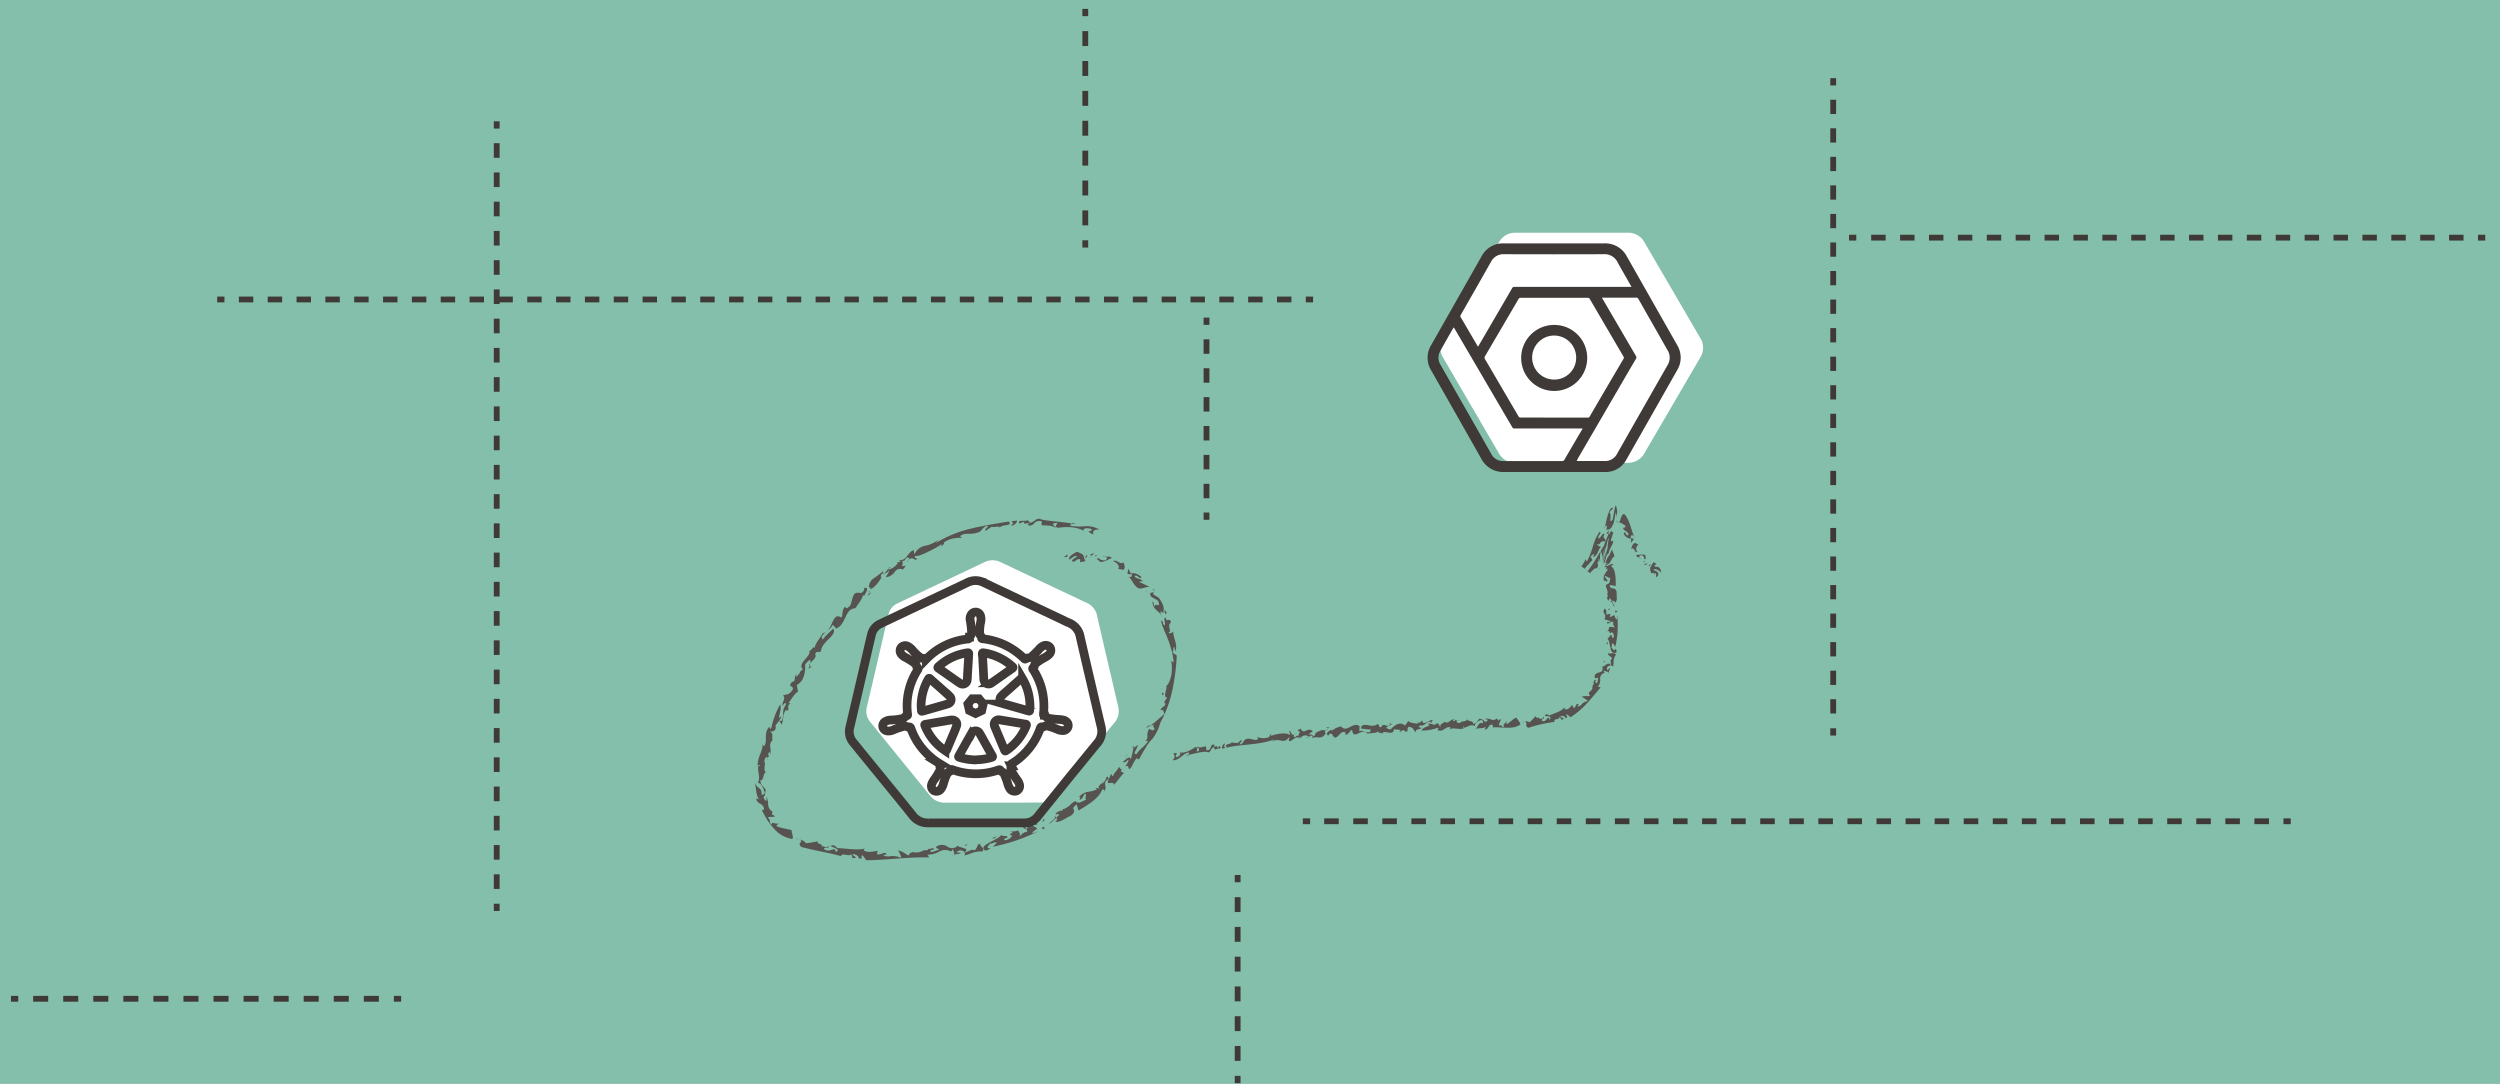 <svg xmlns="http://www.w3.org/2000/svg" viewBox="0 0 860 372.83"><rect x="0" y="0" width="860" height="372.83" fill="#808080" stroke="none"/><defs><style>.cls-1{fill:#86fed4;opacity:0.5;}.cls-10,.cls-11,.cls-14,.cls-2,.cls-3,.cls-4,.cls-5,.cls-6,.cls-7,.cls-8,.cls-9{fill:none;stroke:#3f3a37;stroke-miterlimit:10;}.cls-10,.cls-11,.cls-2,.cls-3,.cls-4,.cls-5,.cls-6,.cls-7,.cls-8,.cls-9{stroke-width:2px;}.cls-3{stroke-dasharray:4.96 4.96;}.cls-4{stroke-dasharray:4.97 4.97;}.cls-5{stroke-dasharray:4.91 4.91;}.cls-6{stroke-dasharray:5.03 5.03;}.cls-7{stroke-dasharray:5.14 5.14;}.cls-8{stroke-dasharray:5.12 5.12;}.cls-9{stroke-dasharray:5 5;}.cls-10{stroke-dasharray:4.97 4.97;}.cls-11{stroke-dasharray:5.17 5.17;}.cls-12{fill:#fff;}.cls-13{fill:#575350;}.cls-14{stroke-width:3px;}.cls-15{fill:#3f3a37;}</style></defs><title>repayme</title><g id="Layer_2" data-name="Layer 2"><g id="otter_drawing"><rect class="cls-1" width="860" height="372.83"/><line class="cls-2" x1="74.71" y1="103.02" x2="77.21" y2="103.02"/><line class="cls-3" x1="82.17" y1="103.02" x2="446.72" y2="103.02"/><line class="cls-2" x1="449.2" y1="103.02" x2="451.7" y2="103.02"/><line class="cls-2" x1="415.04" y1="109.26" x2="415.04" y2="111.76"/><line class="cls-4" x1="415.04" y1="116.73" x2="415.04" y2="173.83"/><line class="cls-2" x1="415.04" y1="176.31" x2="415.04" y2="178.81"/><line class="cls-2" x1="630.62" y1="26.89" x2="630.62" y2="29.39"/><line class="cls-5" x1="630.62" y1="34.31" x2="630.62" y2="248.08"/><line class="cls-2" x1="630.62" y1="250.53" x2="630.62" y2="253.03"/><line class="cls-2" x1="170.87" y1="41.73" x2="170.87" y2="44.23"/><line class="cls-6" x1="170.87" y1="49.26" x2="170.87" y2="308.37"/><line class="cls-2" x1="170.87" y1="310.88" x2="170.87" y2="313.38"/><line class="cls-2" x1="373.34" y1="3.06" x2="373.34" y2="5.56"/><line class="cls-7" x1="373.34" y1="10.7" x2="373.34" y2="80.09"/><line class="cls-2" x1="373.34" y1="82.66" x2="373.34" y2="85.16"/><line class="cls-2" x1="425.75" y1="300.99" x2="425.75" y2="303.49"/><line class="cls-8" x1="425.75" y1="308.62" x2="425.75" y2="367.54"/><line class="cls-2" x1="425.75" y1="370.1" x2="425.75" y2="372.6"/><line class="cls-2" x1="788.01" y1="282.52" x2="785.51" y2="282.52"/><line class="cls-9" x1="780.52" y1="282.52" x2="453.18" y2="282.52"/><line class="cls-2" x1="450.68" y1="282.52" x2="448.18" y2="282.52"/><line class="cls-2" x1="854.93" y1="81.75" x2="852.43" y2="81.75"/><line class="cls-10" x1="847.46" y1="81.75" x2="641.05" y2="81.75"/><line class="cls-2" x1="638.56" y1="81.75" x2="636.06" y2="81.75"/><line class="cls-2" x1="137.99" y1="343.58" x2="135.49" y2="343.58"/><line class="cls-11" x1="130.32" y1="343.58" x2="8.86" y2="343.58"/><line class="cls-2" x1="6.27" y1="343.58" x2="3.77" y2="343.58"/><path class="cls-12" d="M341.38,276.12c-5.41,0-10.82,0-16.23,0a6.45,6.45,0,0,1-5.39-2.62c-2.83-3.55-5.71-7.05-8.58-10.58L302.3,252c-.92-1.14-1.83-2.31-2.78-3.43a5.84,5.84,0,0,1-1.29-5.47q3.19-13.6,6.34-27.22c.36-1.52.69-3,1.07-4.55a5.45,5.45,0,0,1,3.08-3.75q7.36-3.51,14.76-7,7.61-3.6,15.21-7.2a6.12,6.12,0,0,1,5.53,0q13.23,6.28,26.47,12.52c1,.46,1.94,1,2.94,1.37a6.29,6.29,0,0,1,3.82,4.78c1.55,6.87,3.17,13.72,4.77,20.57.82,3.52,1.62,7,2.46,10.53a6.22,6.22,0,0,1-1.55,5.73c-3,3.64-6,7.35-9,11l-9.32,11.46-2,2.5a5.76,5.76,0,0,1-4.63,2.22C352.57,276.13,347,276.12,341.38,276.12Z"/><path class="cls-12" d="M340.07,210.45a30.24,30.24,0,0,0-.43-3.88,2.63,2.63,0,0,1,.49-2.34,1.75,1.75,0,0,1,3,.53,4,4,0,0,1,.06,2.35,19,19,0,0,0-.33,3.69,1,1,0,0,0,.18.69,1.83,1.83,0,0,1,.49,1.06c0,.22.26.22.44.24a23.56,23.56,0,0,1,11.65,4.6,25.47,25.47,0,0,1,2.55,2.2c.23.22.41.28.67.06a.62.62,0,0,1,.49-.23,2.19,2.19,0,0,0,1.85-.85,28.26,28.26,0,0,0,2.11-2.13,4,4,0,0,1,1.69-1.25,1.83,1.83,0,0,1,2.14.68,1.91,1.91,0,0,1-.23,2.22,6.35,6.35,0,0,1-1.71,1.24,20.06,20.06,0,0,0-2.87,1.85,1.28,1.28,0,0,0-.62,1c0,.27-.2.41-.37.56a.38.38,0,0,0-.08.61,22.88,22.88,0,0,1,3.37,8.43,23.34,23.34,0,0,1,.22,6.93c0,.29.05.43.32.48a.55.55,0,0,1,.37.18c.57.9,1.54.87,2.42,1,1.17.22,2.37.14,3.54.38a2.35,2.35,0,0,1,1.27.6,1.71,1.71,0,0,1,.51,1.88,2,2,0,0,1-1.69,1.18,4.6,4.6,0,0,1-1.93-.42,22.24,22.24,0,0,0-3.51-1.17,1.58,1.58,0,0,0-1.29.14.5.5,0,0,1-.44.08c-.44-.12-.59.1-.71.47a23.08,23.08,0,0,1-6.45,9.65,19.66,19.66,0,0,1-3.29,2.45c-.33.2-.5.39-.3.77a.51.51,0,0,1,.05.4,1.88,1.88,0,0,0,.25,1.58,25.84,25.84,0,0,0,1.83,2.91,4.26,4.26,0,0,1,.8,1.59,1.83,1.83,0,0,1-1.07,2.19,2,2,0,0,1-2.28-.86,7.49,7.49,0,0,1-.73-1.78,19.48,19.48,0,0,0-1.2-3.22,1.43,1.43,0,0,0-.86-.79.57.57,0,0,1-.4-.35c-.13-.36-.35-.36-.68-.24a22,22,0,0,1-6.1,1.27,23.61,23.61,0,0,1-9.4-1.22l-.35-.13c-.24-.1-.42-.07-.52.19a.92.92,0,0,1-.64.54,1.21,1.21,0,0,0-.62.6,19.11,19.11,0,0,0-1.3,3.42,4.76,4.76,0,0,1-1,2.05,1.84,1.84,0,0,1-2.27.43,1.88,1.88,0,0,1-.76-2.26,5.65,5.65,0,0,1,.82-1.53,19.76,19.76,0,0,0,1.92-3.13,1.3,1.3,0,0,0,.12-1.1.72.72,0,0,1,.05-.67c.2-.34,0-.5-.25-.68a23.43,23.43,0,0,1-4.66-3.76,22.73,22.73,0,0,1-5.1-8.21c-.15-.42-.29-.71-.81-.52a.37.37,0,0,1-.35-.07,1.87,1.87,0,0,0-1.6-.12,26.78,26.78,0,0,0-3.2,1.09,4.21,4.21,0,0,1-2.15.42,1.79,1.79,0,0,1-1.58-1.34,1.76,1.76,0,0,1,.75-1.84,3.83,3.83,0,0,1,2.11-.59,23.84,23.84,0,0,0,3.76-.46,1.48,1.48,0,0,0,1-.63.89.89,0,0,1,.6-.38c.26-.06.32-.2.29-.47a22.84,22.84,0,0,1,3.45-15.29c.21-.32.3-.55-.09-.78a.45.45,0,0,1-.23-.38,1.88,1.88,0,0,0-1-1.34,25.58,25.58,0,0,0-2.82-1.76,4.28,4.28,0,0,1-1.6-1.29,1.83,1.83,0,0,1,.07-2.22,1.89,1.89,0,0,1,2.17-.41,5.92,5.92,0,0,1,1.88,1.6,16.66,16.66,0,0,0,2.46,2.29,1.24,1.24,0,0,0,1,.29c.27-.06.44.1.62.23a.34.34,0,0,0,.52,0A23.05,23.05,0,0,1,338,212.88a5.17,5.17,0,0,1,.55-.07c.47,0,.91-.06.89-.7a.32.32,0,0,1,.08-.21A1.74,1.74,0,0,0,340.07,210.45Z"/><path class="cls-12" d="M347.85,242.17a1.55,1.55,0,0,1,1.77-1.51c2.59.41,5.18.85,7.77,1.27a11.62,11.62,0,0,0,1.18.2c.49,0,.45.24.31.59a19.32,19.32,0,0,1-2.51,4.42,18.84,18.84,0,0,1-4.39,4.11c-.28.19-.41.22-.56-.15-1.08-2.63-2.19-5.25-3.29-7.88A2.78,2.78,0,0,1,347.85,242.17Z"/><path class="cls-12" d="M339.12,218.12c-.15,2.43-.3,4.82-.45,7.22a10.54,10.54,0,0,1-.11,1.68,1.54,1.54,0,0,1-2.39,1.1c-.87-.52-1.68-1.14-2.51-1.73-1.63-1.13-3.25-2.28-4.89-3.41-.32-.22-.41-.35-.06-.66a18.66,18.66,0,0,1,10-4.71C339.25,217.52,339.09,217.9,339.12,218.12Z"/><path class="cls-12" d="M322.73,235.85a18.9,18.9,0,0,1,2.5-9.24c.17-.29.29-.33.55-.1,1.67,1.49,3.35,3,5,4.44a14.42,14.42,0,0,1,1.86,1.72,1.5,1.5,0,0,1-.68,2.48c-1,.35-2,.6-3,.89l-5.6,1.61c-.5.14-.53.12-.55-.39S322.75,236.23,322.73,235.85Z"/><path class="cls-12" d="M360.19,236.07c0,.41-.09.82-.09,1.23s-.11.45-.46.34c-1.74-.51-3.48-1-5.21-1.49l-3-.86c-.22-.07-.44-.15-.65-.24a1.5,1.5,0,0,1-.5-2.45c.79-.85,1.72-1.57,2.59-2.35,1.38-1.25,2.79-2.47,4.17-3.71.27-.25.4-.28.6.07A18.39,18.39,0,0,1,360.1,235,9.1,9.1,0,0,1,360.19,236.07Z"/><path class="cls-12" d="M341.42,254.45a20.65,20.65,0,0,1-5.52-.87c-.35-.11-.35-.24-.2-.51,1.45-2.58,2.89-5.17,4.35-7.74a1.58,1.58,0,0,1,2.86.08c.52.85,1,1.73,1.47,2.6.94,1.67,1.86,3.35,2.82,5,.21.37.12.5-.26.6a18.75,18.75,0,0,1-4.65.76C342,254.39,341.71,254.43,341.42,254.45Z"/><path class="cls-12" d="M333.25,240.7c1.3,0,2,.87,1.7,2s-.95,2.35-1.42,3.53c-.65,1.6-1.34,3.19-2,4.79-.15.37-.28.42-.62.18a18.46,18.46,0,0,1-6.82-8.43c-.2-.51-.19-.51.35-.6l8.44-1.43Z"/><path class="cls-12" d="M343.77,218.24c0-.67,0-.69.56-.61a19,19,0,0,1,9.16,4.13c.23.2.44.43.68.61s.24.37,0,.55l-3.93,2.75c-1.07.75-2.13,1.52-3.22,2.25a1.65,1.65,0,0,1-2.39-.21,2.52,2.52,0,0,1-.36-1.44c-.11-1.92-.16-3.84-.31-5.76A14.34,14.34,0,0,0,343.77,218.24Z"/><polygon class="cls-12" points="340.29 233.42 338.83 235.23 339.35 237.48 341.46 238.49 343.56 237.48 344.08 235.23 342.63 233.42 340.29 233.42"/><polygon class="cls-13" points="365.95 191.65 367.14 191.59 367.28 190.69 365.95 191.65"/><path class="cls-13" d="M371.61,193.46c.57-.19,1.16-.3,1.75-.45a10.36,10.36,0,0,1-.64-1.92c-.17-.32-.53-.61-2.21-1.27a10,10,0,0,0-2,1.2c-.6.52-1,1.06-.71,1.47a6.38,6.38,0,0,0,1.19-.79,2.54,2.54,0,0,1,1.58-.47c-.38.75-1.57.84-1.89,1.87.9.15,1.13,0,1.39-.25a1.55,1.55,0,0,1,1.5-.47Z"/><path class="cls-13" d="M373.67,191a2.76,2.76,0,0,0-.31,1.16C373.52,191.72,374.47,191.23,373.67,191Z"/><path class="cls-13" d="M374.86,190.75c1.23.16-.06.87.06,1,.48-.49,1-1,1.5-1.45Z"/><path class="cls-13" d="M379.93,191.5a5.82,5.82,0,0,0,.6,0C380.4,191.2,380.18,191.36,379.93,191.5Z"/><path class="cls-13" d="M382.43,192c-.34-.64-1.05-.53-1.9-.47a.67.67,0,0,1,.06.12c.57.58-.33,1.51-1.32,1-1.16.06-.9-1-2-.44.41.34.81.72,1.19,1.08C380.19,193.38,381.58,192.16,382.43,192Z"/><path class="cls-13" d="M379.93,191.5a5.3,5.3,0,0,1-.66-.07A.51.51,0,0,0,379.93,191.5Z"/><polygon class="cls-13" points="377.42 190.94 376.76 191.09 376.86 191.57 377.42 190.94"/><path class="cls-13" d="M386.41,193.39c-.46.62-1.09.26-1.76-.09s-1.34-.72-1.68-.21a2.85,2.85,0,0,1,1.66,1.25,1.12,1.12,0,0,1,0,1.37,16.72,16.72,0,0,1,1.72.3C387.1,195.77,387,194.45,386.41,193.39Z"/><path class="cls-13" d="M387.56,198.32a.8.8,0,0,1,.46,0A.55.55,0,0,0,387.56,198.32Z"/><path class="cls-13" d="M395.67,202.07a28.23,28.23,0,0,0-3.89-1.87c.6-.12.8-.56,1.6,0-1.19-1.41-2-.81-3.05-1.84.24-.69.78-.3,1.26.08s.89.77,1,0c-.82-.69-2.2-1.62-3.55-1.11-.29-.55-.58-1.14-.91-1.68-.09.54-.19,1.06-.3,1.59.29.71,1.78-.29,1.5.84-.21.65-.8.36-1.26.26,1,.32,1.54,2.51,3.07,3.71S394.1,201.4,395.67,202.07Z"/><polygon class="cls-13" points="394.5 203.27 394.19 203.84 394.7 203.19 394.5 203.27"/><path class="cls-13" d="M398.7,205.72c-.65-.46-1.33-.87-2-1.27a1.86,1.86,0,0,1,.28-.84c-.23.27-1.05.17-1.23.42-.52,1.55,1.83,1.81,2.65,2.71.95,2.94-.7.25-1.27,1.9-.37-.71-.07-.92-.61-1.92a3.25,3.25,0,0,0,.88,2.72c.61.7,1.38,1.28,1.78,1.73,0-.36.35-.61,0-1.15.31.3.61.61.91.92C400.55,209.35,400.37,208.13,398.7,205.72Z"/><path class="cls-13" d="M396.43,202.53c.6.57.68.89.57,1.05C397.17,203.2,397.23,202.79,396.43,202.53Z"/><path class="cls-13" d="M399.48,211.73c0-.15-.08-.34-.29-.56A.91.91,0,0,0,399.48,211.73Z"/><path class="cls-13" d="M400.49,210c.17.48.33,1,.48,1.45l.36-.8C401.18,210.45,400.78,209.8,400.49,210Z"/><path class="cls-13" d="M386.27,262.11c.5.29,1.09.08,1.82-.84.45.61-.72,1.62-.91,2.44,1.44-.8.61.63,1.4.85,1.3-1.24,1.14-2.46,2.52-3.77a.75.75,0,0,0,.72.39c.61-1,1.3-2.43,2.14-3.71a14.6,14.6,0,0,1,2.5-3.35,15.08,15.08,0,0,0,2.67-5.48,40.51,40.51,0,0,0,4.11-11,71.58,71.58,0,0,0,1.56-12.13c-.5-.37-1-.74-1.51-1.09.35-.21.34-.7.33-1.1s0-.74.48-.67c-.13.46.08.87.11,1.41.62-.92.39-2.11.14-3.31a14.64,14.64,0,0,1-.79-3.46c-.19.3-1.34.89-1.71.35,1.59-.23-.62-2.33.93-3.45-.26-2.16-1.37.37-1.83-1.76-1,.13.23,2.1-.32,2.68-.95-.38-.32-1.9-1.23-1.47a19.91,19.91,0,0,0,.94,2.79c.21.52.44,1.07.7,1.64s.46,1.18.7,1.8c.13.31.25.63.38.94s.21.66.31,1c.21.66.45,1.33.62,2a23.93,23.93,0,0,1,.7,4.1l-.89-.57a11.09,11.09,0,0,1,.28,2.27,16.74,16.74,0,0,1-.18,2.53,13,13,0,0,1-.72,2.35,5.18,5.18,0,0,1-1.21,1.74c.46-.15.18.79-.06,1.76s-.38,2,.6,2.06a4.5,4.5,0,0,0-1.09,1.62l.49.45c-.48,1.32-1.26.78-1.82,2.26,1.18-.65,1,.51,1.41,1.22-.77.69-1.6,1.41-2.4,2.09a26.43,26.43,0,0,1-2.3,1.84,2.08,2.08,0,0,0,1.22-.28c-.8.82,0,1,.1,1.44-.49,1-1.37.32-1.81,0a3.33,3.33,0,0,0-.66,2.3c0,.76,0,1.45-.77,1.84l1,.06a9.6,9.6,0,0,1-1.91,2.24,10.29,10.29,0,0,0-2.08,2.29c-.81,0-.67-.47-.38-1.14a10.66,10.66,0,0,0,.91-2c-.47.2-1.11.9-1.59.88a25.8,25.8,0,0,1-.91,4.11c-.14-.89-.64-.77-1.22-.41A15.28,15.28,0,0,0,386.27,262.11Z"/><path class="cls-13" d="M389.89,257.16a5.46,5.46,0,0,0,0-.78,1.23,1.23,0,0,1-.37.63A.39.39,0,0,0,389.89,257.16Z"/><path class="cls-13" d="M386.27,262.11s-.08,0-.12-.06C386.05,262.26,386.13,262.23,386.27,262.11Z"/><path class="cls-13" d="M396.68,253.91c-.07.06-.14.15-.22.21s-.14.2-.23.3Z"/><path class="cls-13" d="M394.26,250.46a10,10,0,0,0,1.6-1C395.43,249.45,395.09,249.45,394.26,250.46Z"/><path class="cls-13" d="M400.34,238.82c0-.43-.35-.28-.54-.63C399.54,239,399.73,239.33,400.34,238.82Z"/><path class="cls-13" d="M388.18,258.84c-.3.47-.58,1-.9,1.42l-.26.59C387.44,260.2,387.81,259.51,388.18,258.84Z"/><path class="cls-13" d="M362.9,282.75c1.84.23,3.63-1.34,5.4-2.11,2.83-2.15-.69-2.15,2.1-3.9l.58,2.1c2.81-1.76,7.08-4.06,8.18-7.27.35.05,1,0,.51.71,1.73-1.39-.94-3.07,1.75-4.31-1.28,2.71,1.49.4,1.75,1.86l-.25.39c1.38-1.31,2.77-3.48,3.7-4.27-.34-.43-1.68-.3-.55-1.47-.55.38-.78-.25-1.12-.68-.77,1.59-1.7,1.91-2,3.1-1.16.09.32-.58-.84-.5l-.58,1.38c-.87.48.33-1.18-1-.34.13.43-.56,1.56-1.56,2.24l.13-.41c-.56.79-1.82,1.27-.76,2l-1.56-.29.62.53a9.34,9.34,0,0,1-3.16.87,5.23,5.23,0,0,0-3.11,1.87c.79-.21.42.53.14.89,1.45-.27,1.1-1.41,2.12-2.19.61.56-.75,2.55.85,2.1-2,.14-2.72,1.88-4.38.54-1.83.94-2.05,2.17-4.14,2.76l-.08-.29c.28,1.37-1.78.27-2.58,2.17l1.14-.24c.19.51-.28.77-.93,1.2,0-.22,0-.22-.35-.35.23,1-1.91,2.13-2.07,2.51,1-.28,1.8-1.5,2.75-2.26C363.36,281.81,363.88,282.46,362.9,282.75Z"/><path class="cls-13" d="M379.39,268.49l-.23.78A1.14,1.14,0,0,0,379.39,268.49Z"/><path class="cls-13" d="M353.43,285c-1.32.28.05-.89-1.27-.85-1,1.09,1.94.73,1,2.12-1-.26-1.9,1.13-2.42,1.34.39-.74-.37-1.81-.68-2-.36.51-1.67.27-2.51.51,2.3.08-1.58,1,.55,1.24.1.74-1.71,1.93-2.68,1.6-.1-.54.58-.62,1.1-.81.12-1.1-1.48-.12-2.05-.93-1.53,2-8.05,3.52-5.67,5.29.81.26,1.28-.43,2-.73-2.23.13-.32-1.17-.25-1.61,1,.12,2.33-1,2.2-.11l-1.2,1.21a63,63,0,0,0,15.79-5.4c-.73.3-1.47.56-2.21.83,0-.68,1.05-1.11,1.73-1.71l-1.62-1c.66-.13,1.16-.59,1.32-.07.5-.91,0-1.12-.64-1.41,1.47-.92,2-.48,2.77-1.91-3.08,0-1.78,1.94-5.21,2.11Z"/><path class="cls-13" d="M358.92,281.83l-.33,1c.28-.26.56-.5.82-.77Z"/><path class="cls-13" d="M359.24,285.31c-.16-.29.17-.59,0-.88C357.91,284.76,358.24,285.12,359.24,285.31Z"/><path class="cls-13" d="M342.8,287.68c-.53.25-1.06.47-1.59.71h1.16C342.26,288.06,342.62,287.82,342.8,287.68Z"/><path class="cls-13" d="M331.77,294.32a28.27,28.27,0,0,0,2.89-1,9,9,0,0,1,3.25-.41c1.09-1.29-1-1.67-.68-2.67-1.36.09-.82,1.7-2.15,2.3-.69-.73-2,.63-3.36.68A.9.9,0,0,1,331.77,294.32Z"/><path class="cls-13" d="M323,292.38c-1.09.13-2.12.92-3,.59.07-.55.7-.8,1.38-.73-.56-1.16-1.19.31-2.45-.39.12.12.56.29.26.58-2.95,0-1.58,1.14-5.45.72-.54.35-1.09.36-1,1.16-2.23-.95-1.13-.93-3.75-1.79.1.47,1,1.54,1,2.55-3.75-1.37-3.83.23-6.2-.88A2.06,2.06,0,0,1,305,294c-.28-1.43-2,.24-3.31-.12l.18-1.2c-1.2.15-3.35.83-4.8-.19l.39-.57c-3.14.68-6.69-.15-9.32-.15l-1.25-1c-1.84.1-1,.38,0,.79s2,.91.57,1.56c0-2.25-2,.4-3.87-.95-.75-1.07,2.15,0,1.31-1.2-.69,1-1.14.08-2.27.13.49-1-2.16-.73-1.19-1.72-1.38.29-2.79.54-4.24.7-.37-.79-1.43-1.1-2.24-1.31,1.92.85-1.21,1.24.84,2.63,1.76.44,4.06,1,6.45,1.48s4.89,1,7,1.63c.69-1.37,2.78.41,3.61-.73.05.48.33.92.38,1.4,2.82,0-.57-.87.17-1.33,1.23-.07,2.12.92,2,1.44,2,.23.26-.38,1.35-1.1l1.18,1.72c3.16,0,6.82-.27,10.55-.55s7.56-.5,11.15-.4l-.63-.95a8.38,8.38,0,0,0,4.14-1.09,4.15,4.15,0,0,1,4,0l.82-1c-.44.56.79,1.42.07,2.22.81-.46,1.8-.26,2.64-.73l-1.67-.19a1.82,1.82,0,0,1,2.78-.07c2.16-1.43-1.74-1.46-2.38-2.22a2.56,2.56,0,0,1-3.3.42,3.52,3.52,0,0,0-3.3-.5C320.85,291.75,323.05,291.83,323,292.38Z"/><path class="cls-13" d="M327.51,294.55a1.89,1.89,0,0,0,.45-.34A2.05,2.05,0,0,0,327.51,294.55Z"/><path class="cls-13" d="M274.93,288.83l-.86-.34C273.68,288.57,274.2,288.67,274.93,288.83Z"/><path class="cls-13" d="M331.72,293.24v0l0,0Z"/><polygon class="cls-13" points="332.81 290.49 331.94 290.64 332.18 291.06 332.81 290.49"/><path class="cls-13" d="M268.16,282.88l-.38.37A.56.56,0,0,0,268.16,282.88Z"/><path class="cls-13" d="M264,261c-.05.17-.11.34-.16.51A.79.79,0,0,0,264,261Z"/><path class="cls-13" d="M294.26,209.23c.91-1.43,2.34-3.13,2.66-4.62l.27.48c.44-.82,2.16-3.32.09-2.83l0,.65c-1.08,2-1.74.39-3.23,1.28-1.36,1.57-.72,3.86-2.33,4.77-.5.6-.8.14-.93-.31-1.35,1.22-.69,2.79-1.37,3.81-1.67-1.18-2.38.07-3.1,1.62s-1.39,3.45-3.24,3.69c-.41.75-1,1.54-1.56,2.41a9.09,9.09,0,0,0-1.43,2.91c-.17-1.51-1.22,1.6-1.88.57.78.92-.31,2-1.28,3.19s-1.88,2.35-.71,3.3c-2.22,2,.1.2-2.23,2.68-.28-.18,0-.66.07-.88-1.21.82.06,2.39-1.66,2.65-1.54,2.2.46.78.37,2.55-1.64,2.24-1.62,1.36-3.43,2.13,1.12.89-.25,2-.24,3.56.22-.27,1.35-1.8,1.24-.46-1.69,2.72-.35,2.7-1.37,5.52-2.06.66,1.3-2.68-1-.89.22-2,.92-3.26.4-4.69a27.51,27.51,0,0,0-3,8c-.83,1.33-.34-1-1,0-1.76,2.33-.18,4.55-1.53,6.38l-.61-.7c.31.83-.19,1.95-.64,3.27a11.2,11.2,0,0,0-1,4.11c.45-.26.77-.41,1,0-1-.2-.86.75-.71,2,.06.62.24,1.32.24,2a4.33,4.33,0,0,1-.43,2c.64-.1,1.14.45,1.51,1.16a8.61,8.61,0,0,1,.89,2.27c-.24.54-.78.54-1.11.59a3.26,3.26,0,0,0-.13-1.41,2.24,2.24,0,0,0-.67-.86,3.84,3.84,0,0,1-1.56-2c.54,1.69.34,4.63,1.59,5.87l-1.1-.34a3.05,3.05,0,0,0,.22.77,2.06,2.06,0,0,0,.4.51,4.25,4.25,0,0,0,.92.62,2,2,0,0,1,.77.65,2.22,2.22,0,0,1,.42,1.31l-.77.09c.5,1.16,1.2,2.26,1.85,3.43a24.92,24.92,0,0,0,2.46,3.15,10.46,10.46,0,0,0,6.18,3.42c.56-.39-.4-2.56-.2-3-2.09-.67-3.72-.66-5.38-1.49l.82-.81a3.26,3.26,0,0,1-1.57-.17c-.49-.13-.85-.15-.7.52a1.08,1.08,0,0,1-.69-1.15c0-.41-.06-.75-.77-1.27,1.05-.54,1.73.11,2.54-.51l-.65-.32-.6-.4c.61.09-.07-.88.54-.79a2.69,2.69,0,0,1-1.64-2.35c-.09-.41,0-.89-.13-1.35a5.9,5.9,0,0,0-.52-1.51,7.89,7.89,0,0,0,.17,1.38c-.63.19-.88-.58-1.15-1.16a2.22,2.22,0,0,0,.59-1.12c0-.19,0-.38.06-.61s.08-.51.15-.84a15.5,15.5,0,0,0-1.2-1.39,3,3,0,0,1-.67-1.86c1.23.37.84-2.6,2-2.75-.6-.24-.6-1-.54-1.76s.28-1.46-.06-1.65c-.1-.9.38-2,1-1.83a5.18,5.18,0,0,1,0,.67l.27-.8c.12.11.23.11.23.22.23-.71-.68-1,.22-1.75.32.11.15.61.17,1.06a6,6,0,0,0,.12-2.82,2.37,2.37,0,0,1,.83-2.37c-.44-.53.44-2.77-1-2.82.68-.42,1.57.24,2.12-1.44-.63-1.4,1.22-1.58,1.13-3.11.3,2.12.29.16.65,2,.92-.84.36-3.12,1.51-4.89.33-.07.63.09,1,0,0-.87-.39-2.1.8-2.32l-.76-.3c1-1.07,1.78-2.92,3.28-3.82-.16-.77-.29-1.53-.44-2.3,2.6-1.26,3-4.71,2.89-7.09.55-.71,1.5-1.66,1.78-1.47,0,.24,0,.66-.05,1.11.75-1.06,2.35-1.87,1.72-3.19.44-1.31,1.28-.29,2-1,.05-1.6,1.5-3,2.73-4.25s2.25-2.34,1.45-3.53c-.68.86-2.46,2.13-3.62,3.9.06-.65-.63-.62-.2-1.29,1.23-1.75,2.67-2,3.69-3.9l1.18,1.31c1.84-.79,2.47-2.47,3.22-4a8.45,8.45,0,0,1,1.25-2.07A3.1,3.1,0,0,1,294.26,209.23Z"/><path class="cls-13" d="M277.65,230.2c.51-.28,1-.54,1.56-.8l-.71-.28A1.81,1.81,0,0,1,277.65,230.2Z"/><path class="cls-13" d="M278.5,229.12a5,5,0,0,0,.19-.93,1.74,1.74,0,0,0-.38.87Z"/><path class="cls-13" d="M298.45,204.86a3.39,3.39,0,0,0,1.27-1.05C299.25,203.93,298.53,204.44,298.45,204.86Z"/><polygon class="cls-13" points="299.45 203.32 298.69 203.61 298.74 203.83 299.45 203.32"/><path class="cls-13" d="M338.94,182.66c.76-.49,1.51-1,2.29-1.5.52.47,3.25-.57,2.46.48,1.32-1.52,4.73-.5,3.34-2.23-1.86.26-3.87.65-6,1-1.07.16-2.14.41-3.24.61s-2.23.42-3.34.73a41,41,0,0,0-12.61,5.09c.33-.4.65-.82,1-1.2a10.3,10.3,0,0,1-4.74,2.13,5,5,0,0,0-3.54,3l-.25-1.53c-1,.28-1.62,1.26-2.29,2.07a3.12,3.12,0,0,1-2.72,1.42l.49.4c-.48.3-.81.19-1.3.49l.34.11a5.64,5.64,0,0,1-3.16,2.21c-.35-.33.45-.56.75-.93-.82,0-1.2,1.48-2.13,2.13-1,.17-.38-.56-.4-.79a21.25,21.25,0,0,1-3.22,2.51,3.87,3.87,0,0,0-1.79,3c.08.45,1.14,0,.33.94,2.11-.93,3-2.64,4.24-4.38l-.44.35c0-2.72,1.27-.34,2.84-2.59-.07,1.1-1,1.74-1.08,2.37a4.08,4.08,0,0,0,3-1.79,2.24,2.24,0,0,1,2.6-.95l-.14.17c.47,0,.92-.8,1.38-1.33a4.49,4.49,0,0,0-1.44.19c.47-.54.28-1.52.28-2,1.14.42.66-.9,2-1.1.81.55-.5,1.19-.66,1.82l1-1.23c1.15-.71,1.61.19,2.4.29.68-1.14-.8-.1-.43-1.37.89.15,2.67-.49,4.51-1.45a32.61,32.61,0,0,0,5.08-2.92c-.9.48,0,1-1.19,1.3.48,0,1.79-.94,1.57-1.58a8.12,8.12,0,0,1,3-1.33A15.14,15.14,0,0,1,331,185l-.72-.48c.6-.79,1.64-.89,2.84-.9a9.24,9.24,0,0,0,3.85-.65h-.06c.86-.32,1.31-2.08,3-2.07C339.6,181.78,338.7,181.88,338.94,182.66Z"/><path class="cls-13" d="M348.68,179.82l-.86,1c1,.12,2.23-1.18,2-1.77-.69.26-1.63-.08-1.71.47C348.21,179.65,348.22,180,348.68,179.82Z"/><path class="cls-13" d="M368,180.81c.42-.14.39-.51.61-.74-4.14-.69-9.24-.85-10.86-1.56-1.39-.33-1.7,1-3.42,1.34l-.79-.92c-.93.61-3.84-.34-2.76,1.18.11.14.79-.75,1.6-.49l-.12.54,1.83-.23-.58.68a1.73,1.73,0,0,0,2.2-.56,2.42,2.42,0,0,1,2.68-.71l-.1,1.34c1,.06,1.79.07,2.53.14a5.09,5.09,0,0,1,2.27.73s.11-.67-.28-.44c-.32-.1-.7-.68-.42-1.06,3.25-.71-.58.74,1.51,1.52a20.21,20.21,0,0,1,5.12-.15c1.78.26,3.37.74,3.93,1.43-.5-.54-.24-.91.33-1.08a3.93,3.93,0,0,1,2.15.22c.52.67-.7.61-1,.92.62.35,1,.85,1.77.88-.61-1,.25-1.76,2-1.66a9.2,9.2,0,0,0-5-1.11A17.43,17.43,0,0,1,368,180.81Z"/><path class="cls-13" d="M369.25,179.91a.71.71,0,0,0-.67.16c.48.08,1,.21,1.41.31Z"/><path class="cls-13" d="M569.05,197.59l0,0c-.06,0-.08-.11-.16-.13s-.05,0,0,0,.11-.11.07-.06.13.15.23.2a1.45,1.45,0,0,0,.06-.62c0-.05,0,0,0,0V197a1.19,1.19,0,0,1,0-.17.13.13,0,0,1,0,.06,1.27,1.27,0,0,1-.07.12c0,.19-.26.46-.3.44h0l.11.08C569.1,197.67,569.05,197.61,569.05,197.59Z"/><path class="cls-13" d="M569.81,193.84a1.63,1.63,0,0,1-.48-.18l-.57-.27a13.17,13.17,0,0,1-1,1.72,1.2,1.2,0,0,0-.1.62,3.78,3.78,0,0,0,.36,1.42,5,5,0,0,0,.67,0,1.78,1.78,0,0,1,.65,0,.83.83,0,0,1,.32.2.51.51,0,0,1,.06.44c-.06.3-.2.56,0,.74a1.19,1.19,0,0,0,.52-.4,1.07,1.07,0,0,0,.21-.8.93.93,0,0,0-.23-.47,1.65,1.65,0,0,0-.32-.28c-.46-.28-.86-.29-1.1-.62a1.14,1.14,0,0,1,1.06-.08,3.82,3.82,0,0,1,1.54,1.09,2.36,2.36,0,0,0-.24-1.16,2,2,0,0,0-.42-.56,1,1,0,0,0-.64-.26c-.35,0-.78.05-1-.32Z"/><path class="cls-13" d="M567.24,194.76a4,4,0,0,0,.93-.72C567.81,194.27,567,194.23,567.24,194.76Z"/><path class="cls-13" d="M566.5,194.42c-.53-.61.61-.64.64-.79-.58.18-1.14.34-1.72.49C565.78,194.22,566.14,194.33,566.5,194.42Z"/><path class="cls-13" d="M564.19,192a3,3,0,0,0-.36-.18C563.73,192.06,564,192,564.19,192Z"/><path class="cls-13" d="M562.94,190.88c-.17.6.34.71.89.92a.93.93,0,0,1,0-.1c0-.64,1.12-1.07,1.4-.34.7.37-.11,1.08.86,1v-1.26C565.21,190.41,563.59,191,562.94,190.88Z"/><path class="cls-13" d="M564.19,192a1.73,1.73,0,0,1,.35.27C564.54,192,564.37,192,564.19,192Z"/><polygon class="cls-13" points="565.27 193.28 565.73 193.41 565.98 193.01 565.27 193.28"/><path class="cls-13" d="M561.12,188.8c1.27-.76,1.1,1.64,2.14,1.06a1.59,1.59,0,0,1,.38-2.46l-1.07-.62C561.89,186.81,561.28,187.87,561.12,188.8Z"/><path class="cls-13" d="M562.8,184.73a.7.7,0,0,1-.37-.06A.5.5,0,0,0,562.8,184.73Z"/><path class="cls-13" d="M556.88,179.65a6.09,6.09,0,0,1,2.43,1.4c-.43.2-.58.91-1.07.36a2.1,2.1,0,0,0,1,1.27,2.08,2.08,0,0,1,1,1.11c-.36.75-.68.25-1-.21s-.52-.9-.67.1a5.17,5.17,0,0,0,.9,1.07,2.71,2.71,0,0,0,1.62.51c0,.57-.07,1-.1,1.5l1-1.2c0-.31-.31-.3-.63-.37s-.6-.26-.32-.8c.18-.32.39-.35.62-.24a2,2,0,0,1,.36.25c.11.09.25.25.31.26s-.21-.23-.29-.37-.18-.36-.27-.58c-.16-.44-.34-1-.52-1.58s-.41-1.35-.7-2.08a15.67,15.67,0,0,0-1-2.21c-.82-1.47-1.32-1.08-1.71-.25S557.24,179.55,556.88,179.65Z"/><polygon class="cls-13" points="557.08 176.27 557.02 174.8 557 176.59 557.08 176.27"/><path class="cls-13" d="M555.18,179.73l.31-1.75.18-.94a6,6,0,0,1,.2-.83h0a17.69,17.69,0,0,1,.21,2.09c0-.87.23-1.69.21-2.4a6.48,6.48,0,0,0-.47-2.1l-.08.12c0,.07,0,.17-.08.26s-.11.4-.16.63c-.11.46-.21,1-.3,1.49-.18,1-.33,2-.47,2.52-.71.74-.8.5-.75-.22s.2-1.89-.32-2.31c.49-.95.6-.39,1.23-1.53-.62-.52-1.31.88-1.78,2.37s-.74,3.07-.94,3.91c.26-.22.52.22.77-.58l-.35,1.72C553.8,182.22,554.22,182.13,555.18,179.73Z"/><path class="cls-13" d="M556.52,179.63a2.1,2.1,0,0,1-.41-1.28C556.19,179.36,556.24,180.07,556.52,179.63Z"/><path class="cls-13" d="M551.87,181.74c.12-.05.22-.3.32-.71A1.27,1.27,0,0,0,551.87,181.74Z"/><path class="cls-13" d="M553.33,182.47l-.69,1a3.19,3.19,0,0,1,.61.23A2.33,2.33,0,0,0,553.33,182.47Z"/><path class="cls-13" d="M551.72,194c.54-1.27.8-2.09.68-2.17.72-1.86.59-.92,1-1.55a8.34,8.34,0,0,1,.67-1.88,14.44,14.44,0,0,0,.86-1.83c0-.69-.2-.6-.41-.47s-.4.3-.31-.52c.2-.57.51-1.53.75-2.44a1.3,1.3,0,0,1-.64-.4,1.09,1.09,0,0,1-.1-.26c0-.13-.07.07-.11.18L554,183c-.17.39-.3.61-.38.62s-.06,0-.07-.11c-.4.33-1.12,2.38-1.83,4.3-.73,1.08-1.63,2.65-2.51,4.12-.45.75-.89,1.47-1.37,2.19l-.36.55-.44.63c-.29.42-.6.82-.91,1.23l-1.08-.85c.88-1,1.79-2,2.74-3l-.71-1.48c.74.22.75-1,1.43-.36-.32.13-.36.45-.56.75,1.73-.19,1.7-2.58,2.83-3.5-.31,0-1.5-.5-1.46-1,1.32.95.82-1.36,2.64-.79.58-.52.3-.76,0-1.05s-.56-.61,0-1.4c-.53-1-1.32,1.43-2.16,1.39a1.68,1.68,0,0,1,.49-1.35c.26-.36.44-.64,0-1a16.5,16.5,0,0,0-.92,1.49l-.24.43-.12.25-.22.51c-.29.71-.56,1.54-.84,2.41a28.28,28.28,0,0,1-2.08,5.25l-.47-.85a7.16,7.16,0,0,1-1.42,2.4l3,2.39a7.49,7.49,0,0,1,1.39-1.42,1.89,1.89,0,0,1,.37-.24,1.5,1.5,0,0,1,.29-.06,1.08,1.08,0,0,1,.58.1c-.34-.27-.12-.39,0-.61s.2-.63-.2-1.78c.31.31.32.17.54.11l-.08-1c.33-.51.39,1.15.61.65a7.68,7.68,0,0,1-.06-1.64c.05-.54.15-1.16.23-1.94a6.64,6.64,0,0,1,.38,4c.11-.69.24-1.5.3-2.27,0,.47.37-1.63.57-2.52.25-.56-.39,2.62-.69,4.18,0,.21.14-.37.36-1.24s.5-2,.71-2.74.3-1,.19-.4l.61-2.73c.15-.41.24-.57.29-.59s0,0,0,0,0,.05,0,.12l0,.19-.11.78c-.15,1.06-.3,2-.16,2a18.44,18.44,0,0,1-1,2.9,5.31,5.31,0,0,0-.49,1.19c-.23.94-.28,1.3-.65,2.57a29.58,29.58,0,0,1,1.89-4.89,30.32,30.32,0,0,0-1.11,3.18A8.82,8.82,0,0,0,551.72,194Z"/><path class="cls-13" d="M551.13,194.8c-.18.62-.34,1.14-.44,1.48.07-.24.14-.48.09-.29Z"/><path class="cls-13" d="M551.72,194l-.13.31A1,1,0,0,0,551.72,194Z"/><path class="cls-13" d="M553.5,183.41c0,.05,0,0,0,.06s.06-.09.07-.08Z"/><path class="cls-13" d="M550.77,195.78c.16-.85.3-1.68.39-2.42Z"/><path class="cls-13" d="M550.05,195.19a4.44,4.44,0,0,0,.29.8S550.31,195.6,550.05,195.19Z"/><path class="cls-13" d="M550.93,195.63a6.08,6.08,0,0,1,.25-.6l.22-.5A8.44,8.44,0,0,0,550.93,195.63Z"/><path class="cls-13" d="M555.61,207.41c1-1,.35-2.51.53-3.77-.58-2.27-2.24-.24-2.41-2.41l2.12.33c-.08-1.08,0-2.4-.19-3.67s-.55-2.74-1.48-3c.26-.24.56-.82.87-.4-.11-1.5-3,1.26-2.31-.25a1.83,1.83,0,0,0,1.26-1,5.14,5.14,0,0,1,1.24-1.82l.15.14a5.23,5.23,0,0,0-.48-1.52,2,2,0,0,1-.31-1.15c-.52,1-1.32,3-1.39,2.44a18.14,18.14,0,0,1-1.22,2.56c.29-.39.35-.28.43-.25s.15,0,.5-.26c-.68,1.24-.22.14-.9,1.34a2.76,2.76,0,0,1,.65-.44c-.08.25-.26.35-.43.5a1.34,1.34,0,0,0-.41.56c.41-.44.85-.46.77,0l-.24.06c.28.08-.06.65,1.1,0a5.64,5.64,0,0,1-1.15.77l.8-.27a1.29,1.29,0,0,1-.46.64c-.2.32-.43.64-.62,1a2.34,2.34,0,0,0-.08,2.44c.23-.53.67,0,.83.22.54-.92-.63-1.11-.75-2,.79-.14,1.78,1.31,2.24.25-.93,1.16.16,2.17-1.82,2.7-.1,1.39.89,1.9.45,3.31l-.3,0c1.32.23-.57,1.15.8,2.17l.28-.75c.54,0,.56.39.67.89-.21-.05-.21-.05-.47.11,1,.14,1.14,1.72,1.42,1.92.16-.67-.64-1.48-.9-2.25C555,206.88,555.77,206.74,555.61,207.41Z"/><path class="cls-13" d="M551.9,195.53a2.19,2.19,0,0,1,.46-.18C552.28,195.33,552.14,195.37,551.9,195.53Z"/><path class="cls-13" d="M554,213.67c-.23.87-.81-.25-1.25.55.64.91,1.38-1,2.34-.09-.59.53.38,1.44.38,1.81a2.63,2.63,0,0,0-2.08-.1c.34.35-.33,1.06-.41,1.62.88-1.34.41,1.21,1.35,0,.74.13,1.19,1.53.56,2-.54-.09-.38-.51-.38-.88-1-.37-.62.85-1.58,1,.65.73.81,2.16,1.07,3.31s.63,2,1.88,1.63c.53-.4,0-.91,0-1.43-.7,1.36-1.2-.19-1.59-.36.46-.54-.12-1.67.65-1.33l.72,1.08a31.4,31.4,0,0,0,.63-10.95l-.06,1.54c-.62-.19-.65-.92-.94-1.48l-1.52.74c.12-.44-.1-.86.43-.82-.64-.54-1-.29-1.54,0-.27-1.12.32-1.32-.67-2.18-1.23,1.87,1,1.59-.07,3.7Z"/><polygon class="cls-13" points="553.14 209.56 553.9 210 553.52 209.31 553.14 209.56"/><path class="cls-13" d="M556.47,210.26c-.33,0-.48-.26-.81-.23C555.44,210.92,555.9,210.81,556.47,210.26Z"/><path class="cls-13" d="M552.69,220.69c0,.37.09.75.12,1.12l.39-.67A.63.63,0,0,1,552.69,220.69Z"/><path class="cls-13" d="M554.91,229.34c.33-1.66-.19-2.48,1-4.14-.8-1.08-1.9,0-2.71-.52-.39.81,1.27,1.06,1.36,2-.9.13-.16,1.38-.62,2.19A1.3,1.3,0,0,1,554.91,229.34Z"/><path class="cls-13" d="M549.83,233.22c-.3.61-.08,1.55-.71,1.83a.68.68,0,0,1-.07-1.09c-1.19-.36-.19.77-1.28,1,.15,0,.46-.1.58.21a1.85,1.85,0,0,0-.57,1.43c0,.38-.14.81-1.16,1.53,0,.47-.2.74.45,1.22-1.71.34-1.22-.13-3,.33a14.93,14.93,0,0,1,2.19,1.44,5.83,5.83,0,0,0-1.46.55,3.2,3.2,0,0,0-.68.59,1.65,1.65,0,0,1-1.52.75c.11-.14.14-.45.53-.6-1-1-.88.93-1.76,1.16l-.56-1.07c-.27.27-.59.73-1,1.09a1.65,1.65,0,0,1-1.57.38l-.06-.64c-1.34,1.64-3.68,2-5.17,2.81l-1-.51c-1,.69-.45.68.25.74s1.49.18.87,1.27c-.77-2.09-1,1-2.58.4-.79-.73,1.25-.71.36-1.57-.06,1.18-.64.46-1.28.91,0-1.07-1.49.1-1.24-1.16-.71.78-1.46,1.55-2.22,2.31a1.47,1.47,0,0,0-1.73-.17c1.38-.13-.22,1.63,1.39,2a43.86,43.86,0,0,1,8.84-2c-.11-1.51,1.79-.51,1.83-1.83.22.42.56.73.78,1.15,1.65-.94-.69-.6-.44-1.27a1.25,1.25,0,0,1,1.74.64c1.27-.45,0-.43.28-1.42.48.37,1,.73,1.47,1.09a29.44,29.44,0,0,0,5.45-4.64c1.73-1.84,3.26-3.83,4.88-5.63l-1-.23a3.54,3.54,0,0,0,.78-2.7,2,2,0,0,1,1.57-2.09c-.19-.3-.38-.6-.58-.9.34.5,1.55.2,2,1-.11-.67.47-1.12.36-1.8-.26.29-.53.57-.81.85-.54-1,.19-1.56,1-1.59-.26-.91-.76-.8-1.28-.48s-1.14.85-1.59.86c.53,1.31-.11,1.67-.86,1.9s-1.59.38-1.67,1.4C548.47,233.94,549.38,232.92,549.83,233.22Z"/><path class="cls-13" d="M553.48,231.87a1,1,0,0,0-.13-.41A1.39,1.39,0,0,0,553.48,231.87Z"/><path class="cls-13" d="M524.42,248.32a3.72,3.72,0,0,0-.6.11C523.64,248.7,524,248.5,524.42,248.32Z"/><path class="cls-13" d="M553.9,228.92h0v0Z"/><polygon class="cls-13" points="551.82 227.22 551.63 227.75 552.1 227.79 551.82 227.22"/><path class="cls-13" d="M518.21,247.49l0,.53A.75.75,0,0,0,518.21,247.49Z"/><path class="cls-13" d="M501.51,247.84l.36,0A.34.34,0,0,0,501.51,247.84Z"/><path class="cls-13" d="M461.33,249.87a7.38,7.38,0,0,0-3.3,1.63l.05-.53c-.57.28-2.43,1.21-1.17,2.11l.28-.48c1.35-.84,1,.85,2.12,1.15,1.29-.31,2-2.33,3.15-1.89.5-.08.44.47.3.87,1.17.11,1.57-1.44,2.37-1.66.43,4,3.53-1.21,5.31,1.33,1.08-.35,2.54,0,3.91-.86-.72,1,1.3.05,1,1.19.35-2.35,4,1,4.2-2,1.89.79.07-.2,2.25.45,0,.33-.36.34-.5.4.87.6,1.29-1.29,2,.05,1.74.18.28-.8,1.29-1.62,1.82.32,1.31.72,2.34,1.92.13-1.41,1.22-.75,2.09-1.5-.22-.06-1.46-.31-.66-.86,2.1.18,1.66-1,3.62-1.38,1,1.53-2,.08-.21,1.28-1.23.74-2.17.69-2.82,1.84a14.8,14.8,0,0,0,5.51-.94c1,.19-.5.74.3.87,1.83.65,2.74-1.65,4.2-1l-.28.81c.85-1.09,3.2.14,4.86-.49-.23-.4-.37-.67-.16-.94,0,2,2.29-1.13,4,.23-.17-1.27,1.4-2.05,2.41-2.21a1.54,1.54,0,0,1,.32,1.2c-1.69-.69-1.55,1.45-2.85,2.09,1.07-.7,2.91-.08,3.83-1l-.34,1c1.53.1,1.24-2.32,2.86-1.44l-.12.74c3.18-.26,7,.89,9.48-1,.17-.62-1.22-1.93-1.31-2.4-1.46.62-2.28,1.74-3.41,2.33l0-1.15c-.22.8-1.6,1.33-.79,1.92-.92.63-.77-1-1.83-.27,0-1.21.67-1.37.63-2.37l-.92.64c.28-.49-.58-.38-.32-.87-1.68,1.54-2.46-.43-4.25.3l1,.17c0,.67-.56.63-1,.83-.53-.92-.82-.78-1.77-1.16-.78.56-1.18,1.78-2.27,1.81.18-1.28-1.83-.62-2.07-1.69-.19,1.28-2.09.51-2.21,1.25-.58.28-1.38.16-1.39-.51a2.63,2.63,0,0,1,.43-.23l-.58,0c.05-.15,0-.26.09-.29-.51,0-.49.91-1.18.3,0-.33.36-.34.65-.48-1.38-.18-2.36,2-3.54.87-.21.61-1.8.69-1.43,2-.44-.46-.3-1.53-1.46-1.32-.64,1.15-1.31-.39-2.17.36,1.14-1.22,0-.33,1-1.49-.8-.46-1.95,1.1-3.33.91-.15-.26-.15-.6-.3-.86-.5.41-1.07,1.35-1.59.41l.08.81c-.94-.4-2.25-.12-3.27-1l-1.15,1.56c-1.61-1.6-3.7-.1-4.92,1.32-.58-.06-1.46-.32-1.46-.66a8.13,8.13,0,0,1,.62-.57c-.86,0-1.91-.9-2.37.39-.86.41-.66-.86-1.31-1.06-1.73,1.84-5.25-1.2-5.72,1.55a18.6,18.6,0,0,0,3.49.36c-.36.34-.06.87-.57.95-1.38.15-2.11-.85-3.48-.36l.11-1.75C465.3,248.11,463.26,252.32,461.33,249.87Z"/><path class="cls-13" d="M479.05,249.48l-1-.87.12.75A.83.83,0,0,1,479.05,249.48Z"/><path class="cls-13" d="M478.14,249.36a2.22,2.22,0,0,0-.57.37.85.85,0,0,0,.61-.18Z"/><path class="cls-13" d="M457.34,250.32a1.51,1.51,0,0,0-1.09,0C456.55,250.54,457.13,250.59,457.34,250.32Z"/><polygon class="cls-13" points="456.2 250.89 456.71 251.14 456.77 250.94 456.2 250.89"/><path class="cls-13" d="M427.08,254.49l-1.47,1.22c-.34-.51-2.07.35-1.6-.64-.78,1.38-3,.44-2,2.14,4.55-1.26,11.08-.81,16.35-2.87l-.81.8c2.71-1.68,4,1.31,6-1.71l-.21,1.49c1.32.33,2.34-2.3,3.79-.81l-.17-.59c.36,0,.52.24.88.23l-.16-.26a2.19,2.19,0,0,1,2.45-.24c.09.46-.42.22-.71.36.46.45,1.14-.58,1.87-.61.58.38,0,.67,0,.88,2.15-.78,3.2.75,4.66-1.51.13-.41-.6-.72.19-1-1.47-.62-2.61.28-3.89.94l.36,0c-.94,2.19-.81-.44-2.44.57.4-.89,1.13-.91,1.4-1.4-2-1.53-2.71,1.39-4.1-.63l.14-.08c-.3-.19-.79.24-1.22.45.16.27.6.38.91.57-.43.23-.61,1.17-.73,1.58-.55-.92-.63.49-1.44.07-.34-.85.6-.84.87-1.32l-.91.65c-.86.12-.91-.89-1.37-1.33-.7.71.46.44-.08,1.41-1-1-5-.48-6.78.56.64-.18.16-.95,1-.88-.3-.18-1.28.37-1.23,1a5.17,5.17,0,0,1-4.22-.08l.41.64c-.91,1.2-2.66-.58-4.4.27h0c-.56.2-.88,1.89-2,1.67C426.65,255.28,427.23,255.28,427.08,254.49Z"/><path class="cls-13" d="M421,256.8l.46-1c-.67-.12-1.31,1.17-1.09,1.75.41-.25,1,.08,1-.46C421.26,257,421.23,256.63,421,256.8Z"/><path class="cls-13" d="M409.07,258.82c-.2.26-.07.59-.12.87,2.47-.61,5.53-1.43,6.63-.89.89.15.83-1.29,1.85-1.77l.62.88c.5-.67,2.41.1,1.57-1.35-.09-.12-.41.8-.94.59v-.54l-1.12.34.27-.71c-1.71-.73-.8,2.15-2.8,1.84l-.19-1.34c-1.29.14-1.86.7-3.12.07,0,0,.1.67.27.37a.91.91,0,0,1,.51.94c-1.75,1.35.17-.84-1.28-1.16-1.5,1.14-4.43,2.57-5.55,1.67.92.65-.05,1.71-1,1.82-.51-.39.13-.85.2-1.27-.46-.05-.87-.32-1.25,0a1.45,1.45,0,0,1-.35,2.31C405.63,261.85,406.85,259.1,409.07,258.82Z"/><path class="cls-13" d="M408.63,260.06a.48.48,0,0,0,.32-.37l-.86.2Z"/><path class="cls-12" d="M560.14,159.2h-39a6.28,6.28,0,0,1-5.43-3.11L496.3,122.8a6.3,6.3,0,0,1,0-6.34l19.43-33.28a6.29,6.29,0,0,1,5.43-3.12h39a6.29,6.29,0,0,1,5.43,3.12L585,116.46a6.3,6.3,0,0,1,0,6.34l-19.43,33.29A6.28,6.28,0,0,1,560.14,159.2Z"/><path class="cls-14" d="M335.52,283.08c-5.41,0-10.83,0-16.24,0a6.45,6.45,0,0,1-5.38-2.62c-2.83-3.55-5.71-7.06-8.58-10.58L296.44,259c-.93-1.14-1.83-2.31-2.79-3.43a5.87,5.87,0,0,1-1.28-5.47q3.19-13.6,6.34-27.22c.35-1.52.69-3,1.07-4.55a5.43,5.43,0,0,1,3.07-3.75q7.38-3.51,14.76-7l15.22-7.2a6.12,6.12,0,0,1,5.53,0q13.23,6.28,26.47,12.52c1,.46,1.94,1,2.93,1.37a6.32,6.32,0,0,1,3.83,4.78c1.55,6.86,3.17,13.72,4.77,20.57.81,3.51,1.62,7,2.46,10.53a6.25,6.25,0,0,1-1.55,5.73c-3,3.64-6,7.34-9,11L359,278.34l-2,2.51a5.77,5.77,0,0,1-4.63,2.22C346.71,283.09,341.11,283.08,335.52,283.08Z"/><path class="cls-14" d="M334.21,217.41a30,30,0,0,0-.43-3.88,2.63,2.63,0,0,1,.49-2.34,1.75,1.75,0,0,1,3,.53,4.17,4.17,0,0,1,.06,2.35,19,19,0,0,0-.34,3.68,1.18,1.18,0,0,0,.18.7,1.84,1.84,0,0,1,.5,1.06c0,.22.26.22.44.24a23.55,23.55,0,0,1,11.65,4.6,25.47,25.47,0,0,1,2.55,2.2c.23.22.41.28.66,0a.66.66,0,0,1,.49-.22,2.18,2.18,0,0,0,1.86-.86c.73-.68,1.45-1.37,2.11-2.12a4,4,0,0,1,1.69-1.25,1.82,1.82,0,0,1,2.13.68A1.88,1.88,0,0,1,361,225a5.81,5.81,0,0,1-1.71,1.24,20.7,20.7,0,0,0-2.87,1.86,1.27,1.27,0,0,0-.61,1c0,.27-.2.41-.38.56a.39.39,0,0,0-.08.61,22.73,22.73,0,0,1,3.38,8.43,23.67,23.67,0,0,1,.22,6.93c0,.29,0,.43.32.48a.55.55,0,0,1,.37.18c.56.89,1.53.86,2.41,1,1.17.21,2.38.14,3.54.37a2.43,2.43,0,0,1,1.28.61,1.68,1.68,0,0,1,.5,1.88,1.93,1.93,0,0,1-1.68,1.18,4.6,4.6,0,0,1-1.93-.42,20.66,20.66,0,0,0-3.51-1.17A1.58,1.58,0,0,0,359,250a.55.55,0,0,1-.45.08c-.43-.13-.58.1-.71.47a23.06,23.06,0,0,1-6.44,9.65,20.67,20.67,0,0,1-3.29,2.45c-.33.2-.51.39-.3.77a.47.47,0,0,1,0,.4,1.92,1.92,0,0,0,.25,1.58,24.56,24.56,0,0,0,1.84,2.91,4.42,4.42,0,0,1,.8,1.59,1.83,1.83,0,0,1-1.07,2.19,1.94,1.94,0,0,1-2.28-.86,7.1,7.1,0,0,1-.73-1.78,19.52,19.52,0,0,0-1.21-3.22,1.41,1.41,0,0,0-.85-.79.59.59,0,0,1-.4-.35c-.13-.37-.35-.36-.69-.24a22.33,22.33,0,0,1-6.1,1.27,23.39,23.39,0,0,1-9.39-1.23,3.59,3.59,0,0,1-.35-.12c-.24-.11-.42-.07-.52.18a.91.91,0,0,1-.64.55,1.12,1.12,0,0,0-.62.59,19.2,19.2,0,0,0-1.3,3.43,5,5,0,0,1-1,2.05,1.85,1.85,0,0,1-2.26.43,1.89,1.89,0,0,1-.77-2.26,5.68,5.68,0,0,1,.83-1.53,21.35,21.35,0,0,0,1.92-3.13,1.35,1.35,0,0,0,.12-1.11.73.73,0,0,1,0-.66c.21-.34.05-.5-.24-.68a23.15,23.15,0,0,1-4.66-3.76,22.71,22.71,0,0,1-5.11-8.22c-.14-.41-.29-.7-.8-.51a.4.4,0,0,1-.35-.07,1.86,1.86,0,0,0-1.61-.12,24,24,0,0,0-3.19,1.09,4.23,4.23,0,0,1-2.16.42,1.79,1.79,0,0,1-1.57-1.35,1.77,1.77,0,0,1,.74-1.84,3.93,3.93,0,0,1,2.11-.58,22.72,22.72,0,0,0,3.77-.47,1.44,1.44,0,0,0,1-.62.91.91,0,0,1,.61-.38c.26-.06.32-.2.29-.47a22.72,22.72,0,0,1,3.45-15.29c.2-.32.3-.55-.1-.78a.48.48,0,0,1-.23-.38,1.84,1.84,0,0,0-.95-1.34,22.89,22.89,0,0,0-2.82-1.76,4.13,4.13,0,0,1-1.6-1.29,1.81,1.81,0,0,1,.07-2.22,1.85,1.85,0,0,1,2.16-.41,6,6,0,0,1,1.89,1.6,16.66,16.66,0,0,0,2.46,2.29,1.24,1.24,0,0,0,1,.29c.27-.06.44.1.62.23s.33.13.51,0a23.08,23.08,0,0,1,13.42-6.77,3.31,3.31,0,0,1,.55-.07c.47,0,.91-.06.89-.7a.32.32,0,0,1,.08-.21A1.76,1.76,0,0,0,334.21,217.41Z"/><path class="cls-14" d="M342,249.12a1.54,1.54,0,0,1,1.77-1.5c2.59.41,5.17.85,7.76,1.27.4.07.79.17,1.19.2s.45.24.31.58a18.85,18.85,0,0,1-2.52,4.43,18.6,18.6,0,0,1-4.38,4.11c-.29.19-.41.21-.56-.15-1.09-2.63-2.19-5.25-3.29-7.88A2.61,2.61,0,0,1,342,249.12Z"/><path class="cls-14" d="M333.25,225.08c-.14,2.43-.29,4.82-.44,7.21a10.59,10.59,0,0,1-.11,1.69,1.54,1.54,0,0,1-2.39,1.1c-.87-.53-1.68-1.15-2.52-1.73-1.62-1.13-3.24-2.28-4.88-3.41-.33-.22-.41-.35-.07-.66a18.67,18.67,0,0,1,10-4.72C333.39,224.48,333.23,224.86,333.25,225.08Z"/><path class="cls-14" d="M316.86,242.81a18.8,18.8,0,0,1,2.51-9.24c.17-.29.29-.33.55-.1,1.66,1.49,3.35,2.95,5,4.44a15.75,15.75,0,0,1,1.85,1.71,1.5,1.5,0,0,1-.67,2.49c-1,.35-2,.6-3,.89l-5.61,1.61c-.5.14-.52.11-.54-.39S316.88,243.18,316.86,242.81Z"/><path class="cls-14" d="M354.33,243c0,.41-.09.82-.09,1.23s-.11.44-.47.34c-1.73-.51-3.47-1-5.2-1.49l-3-.87a5,5,0,0,1-.65-.23,1.51,1.51,0,0,1-.51-2.45c.8-.86,1.73-1.57,2.6-2.36,1.37-1.24,2.78-2.46,4.16-3.7.28-.25.41-.28.61.07a18.39,18.39,0,0,1,2.49,8.4C354.25,242.32,354.35,242.67,354.33,243Z"/><path class="cls-14" d="M335.56,261.41a20.59,20.59,0,0,1-5.52-.87c-.35-.11-.35-.24-.2-.51,1.45-2.58,2.88-5.17,4.35-7.74a1.58,1.58,0,0,1,2.86.08c.52.85,1,1.73,1.47,2.6.94,1.67,1.86,3.34,2.81,5,.21.36.12.5-.25.6a18.75,18.75,0,0,1-4.65.76C336.14,261.34,335.85,261.39,335.56,261.41Z"/><path class="cls-14" d="M327.39,247.66c1.29,0,2,.87,1.69,2a35.63,35.63,0,0,1-1.42,3.53c-.64,1.6-1.34,3.18-2,4.78-.15.37-.29.42-.63.19a18.49,18.49,0,0,1-6.81-8.43c-.21-.51-.2-.51.34-.6l8.44-1.43A2.3,2.3,0,0,1,327.39,247.66Z"/><path class="cls-14" d="M337.91,225.2c0-.67,0-.69.56-.61a18.92,18.92,0,0,1,9.15,4.13c.24.19.45.43.69.61s.23.36,0,.55c-1.32.91-2.62,1.83-3.93,2.75-1.07.75-2.14,1.52-3.22,2.25a1.65,1.65,0,0,1-2.39-.21,2.46,2.46,0,0,1-.36-1.44c-.11-1.92-.17-3.84-.32-5.76A14.41,14.41,0,0,0,337.91,225.2Z"/><polygon class="cls-14" points="334.42 240.38 332.96 242.18 333.49 244.44 335.59 245.44 337.7 244.44 338.22 242.18 336.76 240.38 334.42 240.38"/><path class="cls-15" d="M534.64,162.37c-5.7,0-11.41,0-17.12,0a8.5,8.5,0,0,1-8-4.65q-8.57-15.16-17.19-30.29a8.32,8.32,0,0,1,0-8.73l16.75-29.51c.35-.61.66-1.24,1.07-1.82a8.27,8.27,0,0,1,7.12-3.65c2.91,0,5.83,0,8.74,0q12.91,0,25.81,0a8.41,8.41,0,0,1,7.84,4.54l17.25,30.38a8.34,8.34,0,0,1,0,8.77q-8.71,15.36-17.44,30.7a8,8,0,0,1-7.36,4.25C546.3,162.38,540.47,162.37,534.64,162.37Zm0-18.72h11.5a.66.66,0,0,0,.69-.32q5.82-10,11.66-19.9a.65.65,0,0,0,0-.76q-5.81-9.9-11.6-19.82a.73.73,0,0,0-.71-.4H523.07a.65.65,0,0,0-.67.37q-5.77,9.87-11.56,19.72a.87.87,0,0,0,0,1q5.77,9.84,11.52,19.68a.74.74,0,0,0,.76.41Zm-26.22-24.38c.12-.19.19-.28.25-.39q5.74-9.84,11.48-19.7a.81.81,0,0,1,.82-.49c3.83,0,7.66,0,11.5,0h28.76c-.13-.24-.2-.39-.29-.54-1.48-2.62-3-5.21-4.45-7.86a5,5,0,0,0-4.93-2.84q-17.07.06-34.13,0a4.79,4.79,0,0,0-4.53,2.61c-3.44,6.1-6.92,12.18-10.39,18.26a.72.72,0,0,0,0,.85c1.54,2.61,3.06,5.23,4.59,7.84Zm36,28.12H521a.7.7,0,0,1-.74-.35c-1-1.76-2.06-3.5-3.08-5.26L500.34,113c-.07-.12-.16-.23-.26-.38l-.16.22c-1.49,2.63-3,5.26-4.47,7.91a4.58,4.58,0,0,0,.05,4.66c.9,1.62,1.83,3.23,2.75,4.84l10.15,17.8,4.64,8.17a4.47,4.47,0,0,0,4.13,2.38h20.19a.79.79,0,0,0,.79-.44c1.69-2.93,3.41-5.84,5.11-8.76C543.64,148.79,544,148.14,544.44,147.39Zm-2.08,11.2.6,0H552a4.58,4.58,0,0,0,4.28-2.5q8.67-15.26,17.36-30.49a4.84,4.84,0,0,0,0-5.13c-.95-1.65-1.89-3.31-2.84-5q-3.6-6.32-7.2-12.64a.75.75,0,0,0-.74-.44H551.62l-.56,0c.12.21.19.36.28.51q5.7,9.75,11.4,19.5a.93.93,0,0,1,0,1.09c-1.47,2.47-2.91,4.95-4.35,7.43l-15.57,26.74C542.67,158,542.54,158.27,542.36,158.59Z"/><path class="cls-15" d="M546,123a11.36,11.36,0,1,1-11.38-11.23A11.34,11.34,0,0,1,546,123ZM542.2,123a7.57,7.57,0,1,0-7.49,7.57A7.5,7.5,0,0,0,542.2,123Z"/></g></g></svg>